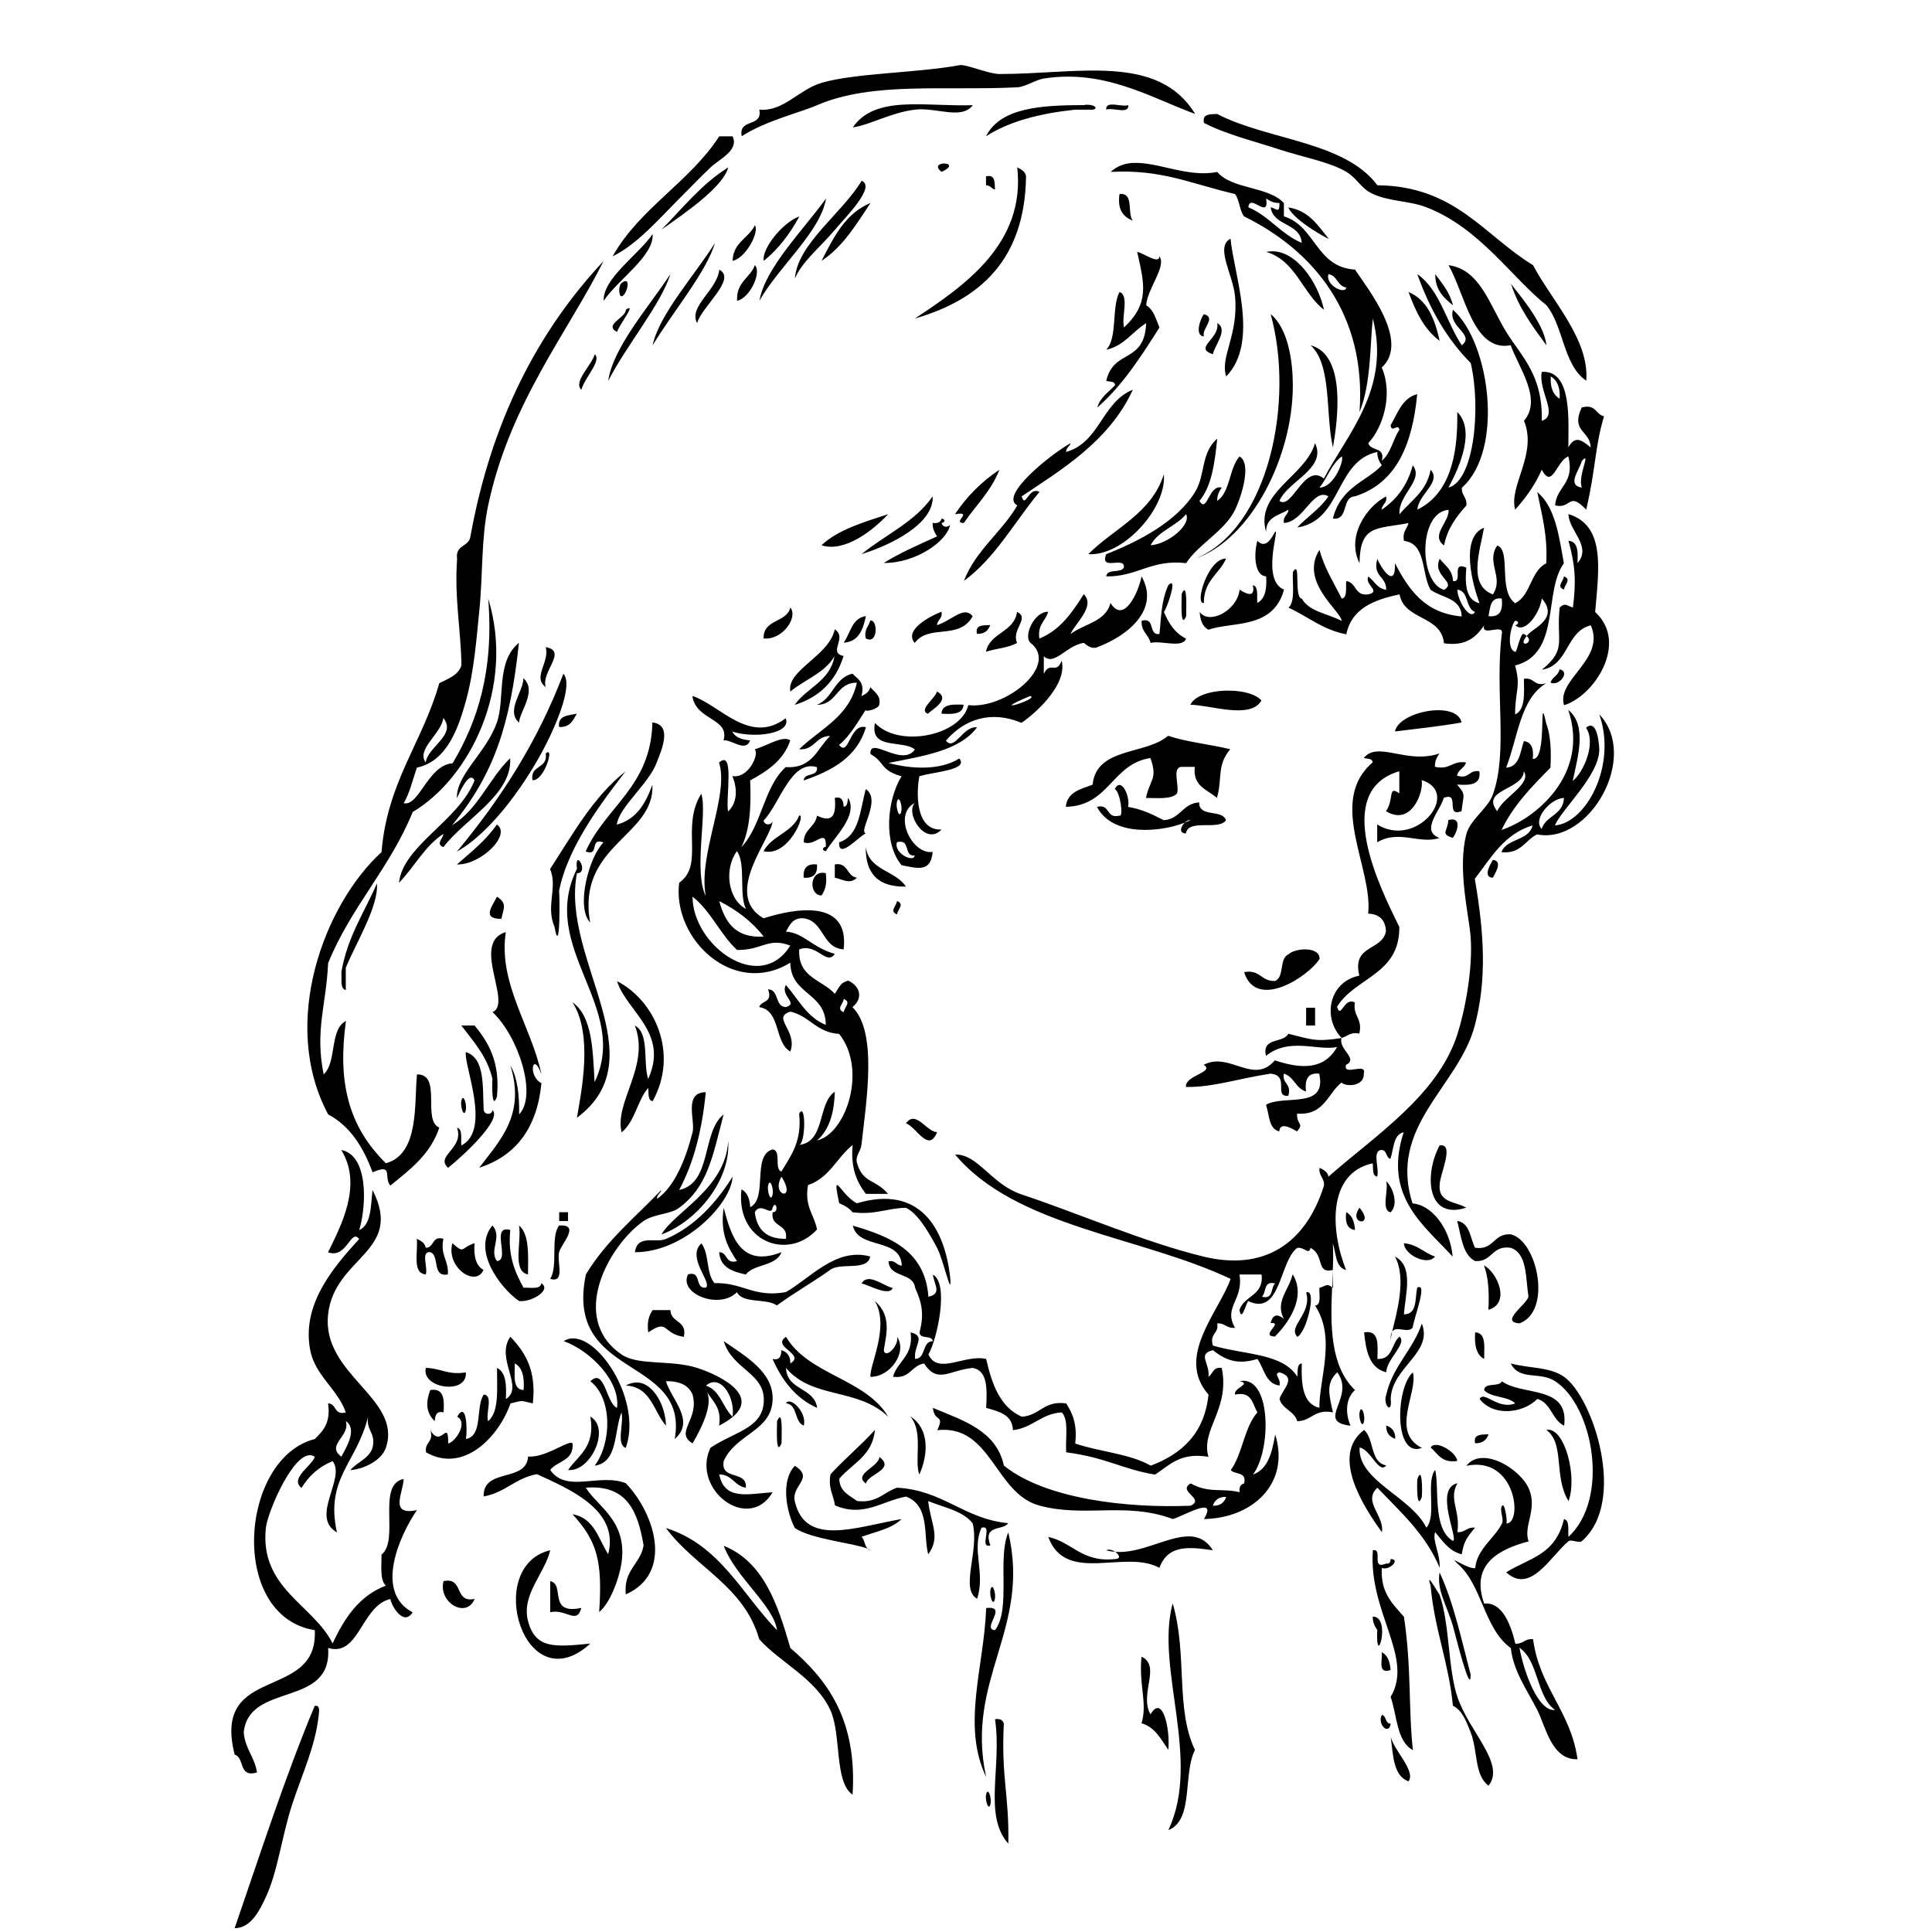 <?xml version="1.0" encoding="UTF-8" standalone="no"?>
<!-- Created with Inkscape (http://www.inkscape.org/) -->
<svg xmlns:dc="http://purl.org/dc/elements/1.1/" xmlns:cc="http://creativecommons.org/ns#" xmlns:rdf="http://www.w3.org/1999/02/22-rdf-syntax-ns#" xmlns:svg="http://www.w3.org/2000/svg" xmlns="http://www.w3.org/2000/svg" version="1.1" width="100%" height="100%" viewBox="0 0 48 48" id="little_girl_xA0_Image_1_" xml:space="preserve">
<defs id="defs359" />
<path d="m 23.871,1.617 c -0.012,-2.446e-4 -0.026,0.001 -0.035,0.003 -1.061,0.194 -2.601,0.195 -3.424,0.438 -0.568,0.167 -0.955,0.726 -1.546,0.665 0.087,0.455 -0.525,0.206 -0.438,0.661 0.616,-0.393 1.409,-0.572 1.877,-0.773 1.371,-0.588 3.152,-0.352 4.968,-0.442 0.204,-0.010 0.457,-0.187 0.665,-0.219 1.509,-0.234 2.656,0.478 3.755,0.881 -0.923,-1.515 -2.934,-0.989 -4.860,-0.992 -0.254,-4.318e-4 -0.767,-0.219 -0.960,-0.223 z m -1.208,0.974 c -0.620,0.009 -1.164,0.113 -1.475,0.575 0.460,-0.073 0.945,-0.369 1.543,-0.442 0.531,-0.064 1.156,0.262 1.439,-0.111 -0.494,0.018 -1.024,-0.029 -1.507,-0.021 z m 4.943,0.007 c -0.077,0.004 -0.129,0.036 -0.122,0.125 0.161,-0.060 0.568,0.128 0.550,-0.111 -0.100,0.037 -0.298,-0.022 -0.428,-0.014 z m -0.597,0.003 c -0.025,0.001 -0.052,0.004 -0.079,0.010 -1.065,0.002 -2.074,0.063 -2.432,0.773 l 0.003,0 C 25.081,3.010 25.844,2.817 26.71,2.725 l 0.438,0 c 0.155,-0.030 0.035,-0.129 -0.140,-0.122 z m 3.234,0.230 c -0.173,0.010 -0.382,-0.012 -0.330,0.223 0.539,0.280 1.215,0.444 1.877,0.661 0.554,0.182 1.251,0.309 1.658,0.554 0.283,0.170 0.358,0.412 0.661,0.550 0.427,0.193 0.901,0.166 1.327,0.330 1.329,0.513 2.111,1.738 2.982,2.432 0.432,0.524 0.419,1.494 0.992,1.877 C 39.491,8.427 38.545,7.460 38.089,6.589 36.875,5.851 36.156,4.621 34.221,4.603 33.403,3.507 31.504,3.487 30.242,2.833 z M 17.870,3.387 C 17.131,4.526 15.896,5.169 15.219,6.370 15.828,6.072 16.365,5.447 16.877,4.934 17.137,4.674 17.385,4.417 17.651,4.161 17.857,3.962 18.369,3.738 18.201,3.387 l -0.330,0 z m 10.274,0.661 c -0.202,0.012 -0.386,0.074 -0.550,0.223 1.261,-0.067 1.954,0.282 3.090,0.550 0.112,0.145 0.110,0.408 0.223,0.554 1.733,0.854 3.046,2.430 2.870,4.860 0.289,-0.693 0.260,-1.691 0.330,-2.320 0.451,1.747 -0.646,2.882 -1.216,3.975 -0.485,-0.399 -0.792,0.792 -1.104,0.554 0.208,-0.493 1.185,-0.801 0.885,-1.435 -0.238,0.830 -1.499,1.224 -1.216,2.208 -0.008,-0.376 0.326,-0.413 0.554,-0.554 -0.006,0.141 -0.142,0.152 -0.111,0.330 0.492,-0.026 0.726,-0.888 1.104,-0.661 -0.204,0.310 -0.525,0.505 -0.773,0.773 1.118,-0.169 0.931,-1.646 1.989,-1.877 -0.004,0.152 0.053,0.242 0.111,0.330 -0.355,0.397 -1.017,0.528 -1.216,1.327 0.410,0.042 0.202,-0.533 0.550,-0.554 1.034,-0.328 1.428,-1.295 1.546,-2.539 -0.377,0.101 -0.483,0.473 -0.661,0.773 0.026,0.207 0.180,-0.061 0.219,0.111 -0.163,0.241 -0.212,0.591 -0.438,0.769 0.096,-0.354 -0.289,-0.226 -0.334,-0.438 l 0.003,-0.003 c 0.353,-0.374 0.622,-1.199 0.330,-1.874 0.704,-0.642 -0.342,-1.948 -0.665,-2.432 -0.972,-0.058 -0.977,-1.081 -1.766,-1.323 l 0,-0.330 C 31.511,4.625 30.615,4.710 30.242,4.272 29.510,4.420 28.754,4.012 28.145,4.049 z m -4.680,0.014 c -0.118,-0.002 -0.258,0.065 -0.068,0.208 0.283,-0.133 0.186,-0.206 0.068,-0.208 z m -5.371,0.097 c -0.658,0.409 -1.129,1.007 -1.658,1.546 0.582,-0.412 1.526,-1.051 1.658,-1.546 z m 7.180,0 c 0.210,1.895 -1.311,2.941 -2.543,3.755 1.627,-0.471 2.732,-1.468 2.762,-3.536 -0.023,-0.123 -0.121,-0.170 -0.219,-0.219 z M 24.576,4.373 c -0.021,-0.001 -0.049,7.483e-4 -0.079,0.007 l 0,0.223 c 0.110,-3.454e-4 0.133,0.086 0.223,0.107 -0.009,-0.151 0.009,-0.330 -0.143,-0.338 z m -3.169,0.118 c -0.482,0.808 -1.599,1.568 -1.658,2.432 0.170,-0.421 0.637,-0.786 0.996,-1.216 0.259,-0.310 1.028,-1.070 0.661,-1.216 z m 6.407,0.330 c -0.058,0.390 0.093,0.568 0.330,0.661 -0.147,-0.184 0.040,-0.702 -0.330,-0.661 z m -7.292,0.111 c -0.554,0.771 -1.513,1.723 -1.654,2.539 0.478,-0.847 1.521,-1.715 1.654,-2.539 z m 10.936,0 c 0.088,0.058 0.177,0.116 0.330,0.111 0.004,0.282 -0.080,0.132 -0.219,0.107 0.070,0.482 0.731,0.374 0.773,0.885 -0.517,-0.218 -0.809,-0.666 -1.327,-0.885 0.034,-0.367 0.524,0.334 0.442,-0.219 z m -9.832,0.111 C 20.999,5.302 20.712,5.898 20.410,6.481 20.944,6.131 21.273,5.576 21.626,5.046 z m 10.382,0.107 c 0.130,0.345 1.143,0.875 0.996,0.773 C 32.742,5.602 32.519,5.232 32.009,5.154 z M 19.860,5.377 C 19.426,5.535 18.918,6.199 18.975,6.481 19.342,6.186 19.627,5.807 19.860,5.377 z M 18.755,5.596 C 18.601,5.921 18.214,6.016 18.201,6.481 18.537,6.408 18.872,5.756 18.755,5.596 z M 16.215,5.816 C 15.852,6.337 14.970,6.927 14.999,7.474 15.352,6.942 16.249,6.367 16.215,5.816 z m 14.358,0.111 c -0.391,0.213 0.058,0.877 0.111,1.435 0.091,0.964 -0.382,1.515 -0.219,1.989 0.835,-0.851 0.185,-2.547 0.107,-3.424 z M 17.762,6.039 C 17.265,6.831 16.373,7.815 16.215,8.579 16.699,7.773 17.555,6.753 17.762,6.039 z m 13.822,0.205 c -0.041,0.001 -0.084,0.005 -0.125,0.014 0.737,0.219 0.897,1.019 1.435,1.439 -0.146,-0.683 -0.693,-1.478 -1.309,-1.453 z m -3.331,0.014 C 28.424,7.038 28.576,7.523 27.926,8.136 27.858,7.872 28.063,7.337 27.814,7.255 c -0.203,0.385 -0.043,1.133 -0.330,1.435 0.451,-0.100 0.649,-0.452 0.992,-0.661 -0.040,1.015 -0.809,0.632 -0.992,1.435 0.085,0.024 0.216,5.181e-4 0.219,0.107 -0.159,0.171 -0.367,0.297 -0.442,0.554 0.630,-0.547 1.088,-1.269 1.546,-1.989 -0.089,-0.205 -0.142,-0.444 -0.330,-0.550 0.027,-0.418 0.507,-0.959 0.330,-1.216 -0.011,0.210 -0.409,-0.089 -0.550,-0.111 l -0.003,0 z m -13.253,0.223 c -1.639,1.748 -2.794,3.981 -3.313,6.849 -0.034,0.260 -0.383,0.203 -0.330,0.550 -0.071,0.992 0.094,1.744 0.107,2.651 -0.080,0.250 -0.330,0.331 -0.550,0.442 -0.413,1.464 -1.296,2.458 -1.435,4.198 -1.412,1.285 -2.543,4.234 -1.327,6.515 0.551,0.295 0.876,0.820 1.104,1.439 0.536,-0.229 0.264,0.122 0.442,0.330 0.487,-0.396 0.996,-0.774 1.216,-1.439 -0.436,-0.189 0.079,-1.331 -0.554,-1.323 -0.072,0.696 0.068,1.982 -0.773,2.208 -0.942,-0.931 -1.201,-2.027 -0.992,-3.536 -0.413,0.212 -0.223,1.032 -0.554,1.327 -0.220,-1.098 0.061,-1.697 0.111,-2.762 0.561,-1.390 1.539,-2.366 2.101,-3.755 1.418,-0.843 2.551,-3.099 1.877,-5.302 0.143,1.800 -0.266,3.051 -0.885,4.090 -0.617,0.047 -0.829,1.081 -1.216,0.992 0.152,-0.252 0.224,-0.586 0.330,-0.885 0.755,-0.152 1.038,-1.014 1.216,-1.654 0.209,-0.755 0.265,-1.584 0.330,-2.208 0.095,-0.910 0.046,-1.815 0.223,-2.651 0.534,-2.530 1.975,-4.289 2.870,-6.076 z m 3.755,0.107 c -0.119,0.322 -0.468,0.416 -0.442,0.885 0.311,-0.062 0.618,-0.701 0.442,-0.885 z m 17.232,0 c 0.410,0.705 0.614,2.170 1.546,1.989 0.194,0.549 0.794,1.343 0.330,1.877 0.341,0.825 -0.385,1.617 -0.219,2.208 0.260,-0.291 0.493,-0.609 0.661,-0.992 0.266,0.504 0.365,-0.226 0.661,-0.330 0.164,0.679 -0.293,0.737 -0.330,1.216 0.407,0.102 0.327,-0.365 0.773,0.107 0.247,-1.063 0.208,-1.528 0.442,-2.320 -0.210,-0.047 -0.201,-0.314 -0.554,-0.219 -0.281,0.609 0.213,0.569 0.223,0.992 -0.220,-0.181 -0.388,-0.309 -0.554,0 -0.006,-0.621 0.110,-1.932 -0.661,-1.877 -0.094,0.478 0.434,1.077 0,1.216 C 38.333,9.318 37.805,8.864 37.423,8.248 37.016,7.590 36.768,6.686 35.988,6.589 z M 17.870,6.701 c -0.050,0.505 -0.775,0.914 -0.550,1.327 0.105,-0.403 0.996,-1.097 0.550,-1.327 z m -1.216,0.111 c -0.523,0.802 -1.424,1.812 -1.543,2.651 0.448,-0.878 1.321,-1.915 1.543,-2.651 z m 16.351,0 c 0.225,0.032 0.217,0.298 0.442,0.330 -0.019,0.186 -0.525,-0.051 -0.442,-0.330 z m 2.208,0 c 0.308,0.870 0.739,1.618 1.327,2.208 0.259,1.105 0.086,2.932 -0.554,3.093 0.305,-0.557 0.662,-1.438 0.219,-1.877 0.023,1.162 -0.225,2.049 -0.989,2.424 -1.75e-4,0.004 -1.4e-5,0.009 0,0.014 l -0.003,-0.010 c 0.001,-7.31e-4 0.002,-0.002 0.003,-0.003 0.013,-0.368 0.611,-0.691 0.327,-0.989 -0.094,0.531 -0.487,0.764 -0.773,1.104 -0.039,-0.485 0.619,-0.847 0.330,-1.216 -0.131,0.494 -0.399,0.852 -0.773,1.104 0.006,-0.141 0.142,-0.152 0.111,-0.330 -0.466,0.234 -1.002,0.983 -0.661,1.658 0.013,-0.960 0.418,-0.845 1.216,-0.996 -0.034,0.149 -0.158,0.211 -0.111,0.442 0.560,0.065 0.429,0.822 0.661,1.216 0.277,0.200 0.757,0.199 0.773,0.661 -0.915,-0.078 -1.320,-0.667 -1.658,-1.323 0.022,0.696 -0.375,0.074 -0.438,-0.111 -0.126,0.457 0.230,0.430 0.219,0.773 -0.224,-0.032 -0.294,-0.220 -0.442,-0.330 -0.105,0.205 0.330,0.369 0,0.442 -0.346,0.052 -0.289,-0.296 -0.550,-0.330 -0.018,0.165 0.038,0.404 -0.111,0.438 -0.195,-0.394 -0.428,-0.749 -0.554,-1.212 -0.504,0.791 0.528,1.511 0.554,1.766 -0.334,-0.180 -0.805,-0.226 -0.992,-0.554 -0.207,-0.023 -0.015,-1.002 -0.223,-0.661 -0.013,0.318 0.062,0.724 -0.107,0.885 0.480,0.218 0.847,0.550 1.435,0.661 0.131,-0.641 0.684,-0.858 1.323,-0.992 0.119,0.653 1.034,0.512 1.104,1.216 0.558,0.079 0.797,-0.162 0.996,-0.442 -0.078,0.300 0.518,-0.080 0.438,0.219 -0.173,1.440 0.161,2.912 -0.219,3.978 -0.125,0.351 -0.565,0.620 -0.661,0.992 -0.224,0.869 0.066,2.003 0.107,2.539 0.061,0.798 -0.140,1.841 -0.330,2.432 -0.489,1.516 -2.040,2.509 -3.201,3.532 -0.023,-0.123 -0.124,-0.170 -0.223,-0.219 -0.024,0.208 0.125,0.244 0.111,0.442 -0.458,1.460 -1.502,2.122 -2.982,1.766 -1.460,-0.351 -3.176,-1.098 -4.529,-1.546 -0.757,-0.251 -1.081,-1.006 -1.654,-0.992 1.510,1.803 4.596,2.025 6.846,3.090 -0.297,0.828 -1.376,1.939 -0.550,2.874 -0.101,0.966 -0.660,1.473 -1.435,1.766 -0.513,-0.296 -1.273,-0.344 -1.877,-0.550 0.056,-0.461 -0.063,-0.750 -0.223,-0.996 -0.559,-0.080 -0.653,0.302 -1.104,0.330 -0.536,-0.236 -0.742,-0.805 -0.885,-1.435 -0.533,-0.124 -1.194,0.407 -1.435,-0.111 0.219,-0.380 0.520,-1.766 0.111,-1.985 0.033,0.257 0.234,0.473 -0.111,0.550 -0.081,-1.133 -0.936,-1.493 -1.877,-1.766 0.134,0.602 1.189,0.283 1.216,0.992 -0.141,-0.006 -0.152,-0.139 -0.330,-0.107 0.020,0.421 0.615,0.266 0.661,0.661 0.178,0.387 0.222,0.664 0.111,1.104 0.001,0.182 0.305,0.060 0.330,0.219 -0.284,0.010 -0.158,0.431 -0.442,0.442 -0.043,-0.336 0.289,-0.561 -0.111,-0.661 0.077,0.592 -0.323,0.704 -0.438,1.104 0.427,0.059 0.455,-0.281 0.773,-0.330 0.336,0.522 0.634,0.159 1.212,0.111 0.371,0.070 0.353,0.528 0.330,0.992 0.313,0.091 0.651,0.163 0.665,0.554 0.494,-0.058 0.694,-0.407 1.212,-0.442 0.184,0.183 0.088,0.647 0.111,0.992 0.992,0.128 1.411,0.426 2.208,0.554 0.358,-0.230 0.620,-0.560 1.327,-0.442 -0.200,-0.678 0.540,-1.174 0.330,-2.208 -0.217,-0.033 -0.218,0.147 -0.330,0.219 0.043,-0.336 -0.289,-0.561 0.111,-0.661 0.323,0.260 0.628,0.366 1.104,0.219 0.172,0.233 0.195,0.611 0.550,0.661 0.043,-0.190 -0.164,-0.282 0,-0.330 0.453,0.134 0.063,0.429 0,0.665 0.074,0.256 0.367,0.293 0.442,0.550 0.362,-0.006 0.423,-0.312 0.885,-0.219 -0.102,-0.467 -0.174,-0.724 0.107,-0.996 0.467,0.629 -0.561,1.227 0.330,1.327 -0.131,-0.307 -0.125,-0.673 0.111,-0.885 -0.626,-0.603 -0.609,-1.639 -0.568,-2.554 -0.129,-0.108 -0.166,-0.026 -0.316,0.014 -0.009,0.174 0.055,0.421 -0.107,0.442 0.530,0.804 0.097,1.826 0.107,2.539 -0.415,-0.099 -0.453,-0.574 -0.438,-1.104 -0.129,0.017 -0.094,0.201 -0.111,0.330 -0.366,-0.589 -1.319,-0.540 -2.097,-0.773 -0.091,-0.312 0.153,-0.284 0.107,-0.550 0.198,-0.014 0.233,0.132 0.442,0.107 -0.299,-0.511 0.218,-0.690 0.111,-1.323 l 0.550,0 c 0.059,0.537 -0.438,0.518 -0.550,0.885 0.057,0.315 0.162,-0.180 0.219,-0.223 0.814,0.381 0.765,-0.981 1.216,-1.323 0.189,-0.023 0.285,0.188 0.330,0 0.362,0.187 0.124,0.647 0.554,0.550 0.009,-0.239 0.015,-0.467 0,-0.661 0.085,0.245 0.063,0.598 0.330,0.661 -0.394,-0.989 -0.461,-2.409 0.661,-2.651 0.017,0.129 -0.017,0.313 0.111,0.330 0.063,-0.194 -0.136,-0.648 0.107,-0.661 0.146,0.001 0.102,0.192 0.223,0.219 0.085,-0.245 0.063,-0.598 0.330,-0.661 -0.531,1.611 0.544,2.342 1.216,3.093 -0.066,-0.738 -0.544,-1.293 -0.996,-1.323 -0.621,-1.924 1.144,-2.898 1.546,-4.421 0.292,-1.108 0.245,-2.231 0,-3.644 0.402,-0.518 0.726,-1.115 1.435,-1.327 -0.088,0.390 -0.645,0.315 -0.773,0.665 0.491,0.049 0.585,-0.299 0.885,-0.442 1.300,0.260 2.548,-1.928 1.546,-2.982 0.449,1.283 -0.340,2.706 -1.104,2.759 0.179,-0.416 1.097,-1.235 1.104,-1.877 4.59e-4,-0.041 -0.030,-0.803 -0.330,-0.550 0.260,0.375 -0.061,1.110 -0.330,1.323 0.123,-0.597 0.366,-1.378 -0.111,-1.766 0.546,1.622 -0.853,2.723 -1.658,2.982 0.300,-0.619 0.758,-1.083 1.216,-1.546 0.021,-0.426 0.006,-0.813 -0.107,-1.104 -0.196,-0.913 0.045,0.936 -0.334,0.885 0.030,-0.251 -0.025,-0.415 -0.219,-0.442 -0.097,0.271 -0.100,0.636 -0.442,0.661 0.292,-0.738 0.347,-1.715 0.996,-2.097 -0.312,0.091 -0.287,-0.156 -0.554,-0.111 0.007,0.375 0.036,0.772 -0.219,0.885 0.004,-0.621 0.148,-0.682 0,-1.216 1.143,-0.289 0.698,-1.837 1.212,-2.539 -0.121,-0.688 -0.218,-1.403 -0.661,-1.770 0.110,0.552 0.262,1.068 0.223,1.770 -0.394,0.194 -0.379,0.797 -0.773,0.992 -0.434,-0.318 -0.09,-1.298 -0.442,-1.435 -0.294,0.420 0.173,0.786 -0.111,1.216 -0.614,-0.234 -0.335,-1.032 -0.219,-1.658 -0.606,0.237 -0.281,1.436 -0.111,1.877 -0.329,-0.075 -0.369,-0.441 -0.330,-0.885 -0.392,-0.171 -0.066,0.378 -0.330,0.334 -0.012,-0.282 -0.202,-0.388 -0.330,-0.554 -0.203,0.434 0.440,0.573 0.107,0.773 -0.632,-0.186 -0.642,-1.927 0.111,-1.989 0.032,0.298 -0.462,0.632 -0.111,0.885 0.086,-0.429 0.311,-0.720 0.554,-0.992 0.024,-0.208 -0.125,-0.244 -0.111,-0.442 C 37.373,11.187 37.022,8.519 36.099,7.697 35.967,8.131 36.657,8.305 36.319,8.579 35.933,8.007 35.778,7.207 35.214,6.812 z M 33.117,31.557 c -0.005,0.138 -0.011,0.280 -0.017,0.428 0.006,0.005 0.011,0.008 0.017,0.014 l 0,-0.442 z M 35.657,6.812 c 0.001,0.403 0.219,0.592 0.442,0.773 -0.081,-0.323 -0.267,-0.543 -0.442,-0.773 z M 15.550,6.985 c -0.024,-0.004 -0.058,0.008 -0.107,0.046 -0.087,0.068 -0.069,0.341 0,0.330 0.108,-0.016 0.213,-0.359 0.107,-0.377 z m 21.985,0.046 c -0.004,4.125e-4 -4.7e-4,0.009 0.007,0.021 -0.002,-0.007 -0.004,-0.014 -0.007,-0.021 z m 0.007,0.021 c 0.192,0.608 0.539,1.062 0.877,1.525 -0.050,-0.575 -0.793,-1.389 -0.877,-1.525 z M 34.995,7.255 C 35.171,7.742 35.385,8.188 35.768,8.467 35.647,7.925 35.461,7.452 34.995,7.255 z M 15.625,7.654 c -0.014,0.002 -0.039,0.014 -0.075,0.039 0.005,0.202 -0.564,0.375 -0.219,0.554 0.037,-0.143 0.398,-0.613 0.295,-0.593 z m 14.286,0.151 c -0.063,0.067 -0.257,0.525 0,0.554 -0.065,-0.196 0.323,-0.460 0,-0.554 z m 1.658,0 C 32.167,9.949 31.533,13.139 29.692,13.882 31.093,13.390 32.122,11.338 32.120,9.572 32.120,9.002 32.012,8.168 31.570,7.805 z M 30.242,8.028 C 30.313,8.423 29.639,8.635 30.134,8.802 30.164,8.600 30.530,8.182 30.242,8.028 z m 2.320,0.550 c 0.535,0.496 0.362,1.699 0.554,2.539 0.115,-0.647 0.344,-2.295 -0.554,-2.539 z M 14.776,8.802 c -0.070,0.267 -0.547,0.692 -0.330,0.881 0.060,-0.276 0.515,-0.725 0.330,-0.881 z m 23.751,0.550 c 0.163,0.093 0.239,0.279 0.223,0.554 C 38.587,9.812 38.512,9.627 38.528,9.352 z M 28.145,9.683 c -0.765,0.302 -0.823,1.314 -1.658,1.546 -4.6e-4,-0.110 0.090,-0.130 0.111,-0.219 -0.537,0.306 -1.775,1.315 -1.323,1.546 -0.392,0.675 -1.030,1.107 -1.327,1.877 0.784,-0.577 1.259,-1.468 1.877,-2.212 -0.276,-0.145 -0.346,0.437 -0.442,0.111 0.940,-0.633 2.177,-1.361 2.762,-2.651 z m 2.097,1.216 c -0.411,0.349 -0.291,0.904 -0.550,1.323 -0.450,0.731 -1.375,1.218 -2.208,1.546 -0.176,0.434 0.474,0.038 0.438,0.330 -0.067,0.153 -0.422,0.018 -0.438,0.223 0.782,0.009 1.113,-0.430 1.985,-0.330 0.309,-0.477 0.965,-0.802 1.216,-1.327 0.174,-0.364 0.412,-1.158 0.111,-1.323 -0.261,0.290 -0.226,0.879 -0.554,1.104 -0.004,-0.152 0.051,-0.241 0.111,-0.330 -0.323,-0.091 -0.360,0.658 -0.554,0.330 0.303,-0.359 0.383,-0.943 0.442,-1.546 z m 3.093,0.442 c 0.068,0.075 -0.181,0.768 -0.550,0.773 l -0.003,0 c 0.199,-0.243 0.297,-0.587 0.554,-0.773 z m 6.033,0.050 c 0.097,-0.049 -0.164,0.464 -0.068,0.723 -0.381,-0.061 -0.064,-0.426 0,-0.661 0.030,-0.032 0.054,-0.054 0.068,-0.061 z m -14.538,0.280 c -0.442,0.294 -0.810,0.662 -1.104,1.104 0.483,-0.080 -0.091,0.217 0.219,0.219 0.299,-0.437 0.679,-0.793 0.885,-1.323 z m 4.086,0.111 c -0.308,0.980 -1.234,1.340 -1.877,1.985 0.851,0.066 1.950,-1.130 1.877,-1.985 z m -5.745,0.550 c -0.434,0.633 -1.178,0.956 -1.766,1.435 0.761,-0.234 1.805,-0.769 1.766,-1.435 z m -1.104,0.442 c -0.609,0.200 -1.240,0.382 -1.658,0.773 0.585,0.187 1.292,-0.381 1.658,-0.773 z m 7.400,0 c 0.137,0.252 -0.430,0.741 -0.881,0.773 0.189,-0.361 0.633,-0.467 0.881,-0.773 z m 9.501,0 c 0.004,0.405 0.593,0.801 0.223,1.216 0.016,-0.273 0.018,-0.537 -0.223,-0.554 0.170,0.612 0.193,0.998 0.111,1.658 -0.157,-0.043 -0.185,-0.132 -0.330,0 -0.089,0.854 0.189,1.031 -0.442,1.546 0.668,-0.104 0.593,-0.953 1.216,-1.104 0.373,0.850 -0.860,1.343 -0.665,1.985 0.743,-0.223 1.617,-1.542 0.773,-2.316 0.093,-1.073 0.259,-2.148 -0.661,-2.432 z m -15.574,0.111 c -0.024,0.086 -0.094,0.126 -0.223,0.107 -0.004,0.151 0.053,0.245 0.111,0.334 -0.456,0.206 -0.918,0.408 -1.327,0.661 0.795,0.008 1.583,-0.540 1.651,-0.956 -0.038,0.078 -0.188,0.082 -0.212,-0.039 0.061,3.45e-4 0.125,-0.086 0,-0.107 z m 8.292,0.323 c -0.002,8.05e-4 -0.003,0.003 -0.007,0.007 l -0.003,0 c -0.100,0.192 -0.245,0.423 -0.438,0.219 -0.107,0.425 -0.040,0.880 0.219,0.885 0.022,0.317 -0.026,0.560 -0.219,0.661 -0.018,-0.165 0.038,-0.408 -0.111,-0.442 0.076,0.367 -0.227,0.178 -0.330,0.111 -0.049,0.508 -0.748,0.890 -0.992,0.554 0.015,0.205 0.071,0.369 0.219,0.442 0.582,-0.207 1.608,-0.002 1.877,-0.996 -0.558,-0.226 -0.130,-1.467 -0.212,-1.442 z m -1.223,0.669 c -0.450,-0.008 -0.793,1.144 -0.554,1.104 -0.004,-0.556 0.384,-0.721 0.554,-1.104 z m -2.101,0.442 c -0.075,0.396 -0.442,1.199 -0.773,0.661 -0.117,0.471 -0.659,0.517 -0.992,0.773 0.108,-0.264 0.629,-0.686 0.330,-0.992 -0.286,0.449 -0.580,0.891 -1.104,1.104 -0.052,-0.347 0.155,-0.434 0.219,-0.665 -0.349,-0.011 -0.626,0.613 -0.438,0.773 0.715,0.551 -0.606,1.653 -1.546,1.546 -0.186,0.761 -1.731,1.074 -2.320,0.442 -0.136,0.688 0.693,0.409 0.992,0.661 -0.322,0.452 -1.135,-0.354 -1.104,0.111 0.362,0.204 0.238,0.405 0.773,0.554 -0.362,0.583 -0.460,1.657 0,2.208 0.421,0.088 0.727,0.172 0.773,-0.330 -0.520,0.078 -1.001,-0.937 -0.442,-1.216 -0.251,0.245 0.255,1.090 0.661,0.661 -0.664,0.029 -0.623,-0.949 -0.550,-1.323 0.303,-0.106 1.243,-0.148 0.992,-0.442 -0.477,0.300 -1.191,0.264 -1.759,0.111 -0.002,4.68e-4 -0.004,-4.7e-4 -0.007,0 l 0,-0.003 c 0.002,6.7e-4 0.004,0.002 0.007,0.003 0.854,-0.174 1.759,-0.297 2.201,-0.885 -0.349,-0.047 -0.561,0.606 -0.773,0.330 0.451,-0.528 1.116,-0.762 1.877,-0.442 0.456,-0.318 1.139,-0.996 0.996,-1.546 -0.128,0.359 -0.289,-0.003 -0.442,0.330 l 0,-0.438 c 0.261,0.250 0.557,-0.265 0.992,-0.334 0.015,-0.002 0.159,0.175 0.330,0.111 0.777,-0.289 1.570,-0.949 1.104,-1.766 z m 10.494,0 c -0.016,0.130 -0.196,0.250 0,0.330 0.016,-0.130 0.196,-0.250 0,-0.330 z m -9.760,0.172 c -0.015,0.001 -0.037,0.015 -0.068,0.046 -0.193,0.408 -0.183,0.920 -0.223,1.216 -0.290,0.032 -0.087,-0.428 -0.442,-0.330 -0.017,0.274 0.175,0.340 0.223,0.550 0.264,-0.067 0.799,0.141 0.881,-0.107 -0.273,-0.131 -0.430,-0.377 -0.550,-0.661 0.077,-0.103 0.290,-0.724 0.179,-0.712 z m 7.112,0.158 c 0.293,0.036 0.195,0.466 0.438,0.554 -0.127,0.226 -0.437,-0.289 -0.438,-0.554 z m -6.785,0.017 c -0.016,6.3e-5 -0.036,0.027 -0.064,0.093 0,0.162 -0.041,0.901 0.111,0.550 -9.05e-4,-0.131 0.024,-0.644 -0.046,-0.643 z m 7.835,0.201 c 0.016,-1.48e-4 0.035,0.001 0.053,0.003 0.031,0.288 -0.039,0.472 -0.330,0.438 0.043,-0.198 0.036,-0.440 0.277,-0.442 z m 1.046,0 c 0.424,0.485 -0.172,0.719 -0.330,0.885 -0.017,0.018 -0.029,0.034 -0.043,0.050 0.213,0.190 -0.259,0.309 0,0 -0.017,-0.016 -0.039,-0.033 -0.068,-0.050 -0.092,-0.054 -0.180,0.486 -0.219,0.442 -0.236,-0.069 -0.103,-0.679 0,-0.773 0.125,0.020 0.061,0.111 0,0.111 0.247,0.239 0.626,-0.327 0.661,-0.665 z m -18.668,0.226 c -0.091,0.385 -0.675,0.280 -0.665,0.769 0.459,0.051 0.865,-0.516 0.665,-0.769 z m 3.755,0.104 c -0.293,0.116 -0.941,0.457 -0.665,0.777 0.355,-0.483 1.105,-0.055 1.439,-0.665 -0.217,-0.267 -0.503,0.098 -0.885,0.223 0.006,-0.141 0.142,-0.152 0.111,-0.330 l 0,-0.003 z m 1.877,0.003 c -0.071,0.516 -0.670,0.507 -0.773,0.992 0.251,-0.080 0.564,-0.097 0.773,-0.219 -0.145,-0.342 0.327,-0.613 0,-0.773 z m -3.755,0.107 c -0.354,0.050 -0.381,0.429 -0.554,0.661 0.379,-0.025 0.482,-0.326 0.554,-0.661 z m 0.107,0.111 c -0.034,0.148 -0.157,0.211 -0.111,0.442 0.307,0.176 0.306,-0.477 0.111,-0.442 z m 2.982,0.111 c -0.173,0.010 -0.381,-0.016 -0.330,0.219 0.189,0.006 0.282,-0.083 0.330,-0.219 z m -3.863,0.107 c -0.142,0.669 -1.199,1.008 -1.104,1.546 0.358,-0.299 0.856,-0.460 1.097,-0.877 -0.109,0.624 -0.688,0.776 -0.989,1.208 0.618,-0.191 1.024,-0.597 1.216,-1.216 -0.405,-0.081 0.106,-0.446 -0.219,-0.661 z m -7.846,0.334 c -0.582,0.476 -0.338,1.396 -0.550,1.985 -0.273,0.761 -1.009,1.286 -0.992,1.877 0.072,-0.158 0.313,-0.701 0.438,-0.442 -0.393,1.006 -1.775,1.613 -1.877,2.543 0.381,-0.391 0.636,-0.910 1.104,-1.216 -0.016,0.130 -0.196,0.249 0,0.330 0.521,-0.694 1.716,-1.302 1.658,-2.208 -0.526,0.504 -0.793,1.269 -1.435,1.658 l 0,-0.003 c 1.032,-1.260 1.434,-2.465 1.654,-4.525 z m 0.665,0.107 c 0.105,0.373 -0.338,0.753 0,0.992 -0.122,-0.379 0.553,-0.891 0,-0.992 z m 25.187,0.554 c -0.026,0.157 -0.183,0.185 -0.223,0.330 0.227,0.096 0.498,-0.286 0.223,-0.330 z m -24.748,0.107 c -0.647,1.708 -1.577,3.135 -2.647,4.421 0.903,-0.508 1.768,-1.786 2.208,-2.651 0.284,-0.557 0.683,-1.509 0.438,-1.770 z m 7.184,0 c -0.452,0.099 -0.487,0.618 -0.885,0.773 0.511,-0.003 0.474,-0.553 0.992,-0.550 -0.183,0.847 -0.912,1.146 -1.435,1.654 0.396,0.027 0.404,-0.331 0.773,-0.330 -0.323,0.302 -0.434,0.817 -1.104,0.773 -0.545,0.485 -0.598,1.464 -1.104,1.989 0.210,-0.415 0.248,-1.003 0.219,-1.658 0.429,-0.233 0.829,-0.497 0.996,-0.992 -0.175,-0.142 -0.592,0.142 -0.885,0.219 0.128,0.099 -0.145,0.736 -0.554,0.665 0.131,0.307 0.128,0.669 -0.107,0.881 -0.060,-0.348 0.169,-1.564 -0.223,-1.216 0.260,0.812 -0.526,2.282 -0.330,3.317 -0.308,-0.630 0.045,-2.071 -0.111,-2.543 -0.518,0.824 0.089,1.763 -0.550,2.212 -0.172,1.400 1.353,2.852 2.762,1.985 0.008,0.802 0.880,0.738 0.881,1.546 -0.473,-0.189 -0.681,-0.641 -0.992,-0.992 -0.143,0.274 0.324,0.456 0,0.550 -0.283,-0.010 -0.158,-0.431 -0.442,-0.442 0.126,0.347 -0.171,0.269 -0.219,0.442 0.541,0.084 0.370,0.881 0.773,1.104 0.187,-0.528 -0.479,-0.836 0,-0.992 0.479,0.110 0.654,0.523 1.212,0.554 0.704,0.882 0.175,2.481 -0.550,2.647 0.298,-0.254 0.428,-0.674 0.442,-1.212 -0.437,0.299 -0.227,1.244 -0.885,1.323 0.166,-0.040 0.166,-1.098 0,-0.773 0.070,0.696 -0.208,1.043 -0.442,1.435 -0.190,-0.067 0.01,-0.522 -0.219,-0.550 -0.519,0.143 -0.112,1.213 -0.554,1.435 -0.015,-0.205 -0.071,-0.369 -0.219,-0.442 -0.150,1.302 1.161,1.784 1.877,0.996 -0.069,-0.372 -0.319,-0.566 -0.223,-1.104 0.526,-0.172 0.719,-0.685 1.108,-0.996 -0.053,0.569 0.104,0.926 0.330,1.216 l 0.550,0 c -0.319,-0.376 -0.626,-0.256 -0.773,-0.773 -0.047,-0.167 0.093,-0.281 0.111,-0.442 0.125,-1.097 0.404,-2.816 -0.223,-3.424 0.256,-0.207 0.216,-0.510 -0.107,-0.661 -0.163,0.060 -0.171,0.067 -0.330,0.330 -0.311,-0.351 -0.924,-0.401 -0.885,-1.104 0.437,-0.171 0.676,0.418 0.885,0.111 -0.569,-0.160 -0.770,-0.523 -1.216,-0.554 0.096,-0.161 0.166,-0.349 0.442,-0.330 0.515,0.073 0.445,0.732 0.992,0.773 0.153,-1.258 -1.197,-1.026 -1.989,-0.773 -1.044,-0.602 0.241,-2.032 0.223,-2.428 -0.001,0.111 -0.195,0.138 -0.223,0 0.402,-0.409 0.683,-1.527 1.327,-1.327 0.033,0.254 -0.318,0.122 -0.330,0.330 0.712,-0.244 1.330,-0.583 1.546,-1.323 -0.408,-0.106 -0.417,0.754 -0.665,0.442 l 0,-0.003 c 0.275,-0.220 0.497,-0.625 0.658,-0.867 -0.007,0.061 0.320,-0.032 0.338,-0.125 0.036,-0.190 -0.035,-0.255 -0.223,-0.442 -0.023,0.123 -0.121,0.174 -0.219,0.223 0.094,-0.352 -0.094,-0.421 -0.219,-0.554 z m -8.177,0.111 c 4.6e-4,0.338 -0.443,0.800 -0.111,1.104 0.032,-0.305 0.453,-0.790 0.111,-1.104 z m 17.552,0.309 c -0.424,-0.007 -0.871,0.109 -0.982,0.352 0.490,0.001 1.494,0.373 1.766,-0.107 -0.138,-0.157 -0.453,-0.239 -0.784,-0.244 z m -7.278,0.021 c -0.031,0.165 -0.477,0.466 -0.223,0.554 0.092,-0.104 0.585,-0.358 0.223,-0.554 z m -6.076,0.111 c 0.080,0.613 0.937,0.549 0.773,1.104 0.193,-0.030 0.550,0.311 0.661,0 -0.205,-0.015 -0.369,-0.071 -0.442,-0.219 0.519,0.174 1.481,0.064 1.327,-0.330 -0.899,0.675 -1.630,-0.330 -2.320,-0.554 z m 8.396,0 c 0.245,0.077 -1.154,0.485 0,0 z m -1.856,0.215 c -0.190,0.003 -0.340,0.045 -0.352,0.226 0.273,0.016 0.534,0.018 0.550,-0.223 -0.068,-0.004 -0.134,-0.004 -0.197,-0.003 z m 12.016,0.140 c -0.460,-0.009 -1.044,0.219 -1.100,0.528 0.556,-0.069 1.122,-0.129 1.654,-0.223 -0.047,-0.211 -0.277,-0.300 -0.554,-0.305 z m -21.427,0.086 c -0.211,0.046 -0.476,0.038 -0.442,0.330 0.276,0.018 0.346,-0.169 0.442,-0.330 z m -3.317,0.107 c 0.340,0.420 -0.386,0.710 -0.438,1.104 -0.243,-0.327 0.388,-0.708 0.438,-1.104 z m 5.194,0.111 c -0.032,1.587 -1.157,2.086 -1.658,3.205 0.357,0.136 0.085,-0.359 0.442,-0.223 -0.359,0.359 -0.692,1.605 -0.330,1.989 -0.345,-1.929 1.612,-2.143 1.546,-3.424 -0.165,0.460 -0.392,0.859 -0.885,0.992 0.066,-0.456 0.795,-1.007 0.992,-1.543 0.093,-0.252 0.423,-0.938 -0.107,-0.996 z m 12.814,0.330 c -0.549,0.481 -1.785,0.277 -1.877,1.216 -0.293,0.111 -0.631,0.179 -0.665,0.550 1.082,-0.022 1.142,-1.066 2.101,-1.212 0.190,0.523 -0.016,0.537 -0.111,0.992 0.293,-9.96e-4 0.631,0.040 0.773,-0.111 0.063,-0.194 -0.132,-0.648 0.111,-0.661 l 0.330,0 c -0.055,0.497 0.322,0.560 0.550,0.773 0.144,-0.512 -0.011,-0.798 0.330,-1.212 -0.501,-0.123 -1.074,-0.176 -1.543,-0.334 z m 5.184,0.392 c -0.129,0.009 -0.238,0.054 -0.323,0.161 0.085,0.024 0.216,0.004 0.219,0.111 -1.132,0.966 0.013,2.622 -0.111,3.755 0.281,0.013 0.429,0.157 0.442,0.438 -0.091,0.497 -0.852,0.324 -0.661,1.104 -0.745,0.145 -0.928,1.035 -0.442,1.546 0.149,-0.034 0.211,-0.154 0.442,-0.107 0.088,-0.383 -0.165,-0.424 -0.111,-0.773 -0.276,-0.145 -0.346,0.434 -0.442,0.107 0.444,-0.733 1.561,-0.793 1.546,-1.985 -0.459,-0.933 -1.695,-3.370 0,-3.867 l 0,0.550 c -0.294,-0.208 -0.119,0.136 -0.330,0.442 0.625,0.388 0.944,-0.476 0.885,-0.773 0.991,0.311 -0.122,1.713 -1.104,1.104 l 0,0.442 c 0.544,-0.321 1.052,0.058 1.546,-0.107 -0.491,-0.179 0.040,-0.701 0.107,-0.996 0.420,-0.162 0.022,0.493 0.442,0.330 0.047,-0.427 0.119,-0.392 -0.111,-0.661 0.316,0.021 0.604,0.014 0.554,-0.330 -0.266,-0.045 -0.241,0.202 -0.554,0.111 0.026,-0.157 0.184,-0.185 0.223,-0.330 -0.348,-0.054 -0.390,0.196 -0.773,0.107 -0.004,-0.152 0.053,-0.242 0.111,-0.330 -0.602,0.207 -1.166,-0.077 -1.554,-0.050 z m -0.877,7.119 c -0.671,0.103 -0.750,0.030 -1.323,-0.107 -0.121,0.246 -0.660,0.075 -0.554,0.550 0.578,-0.467 1.276,-0.122 1.766,-0.219 -0.325,0.575 -0.899,0.544 -1.546,0.330 -0.533,0.625 -1.132,-0.229 -1.766,0.111 0.286,0.188 -0.470,0.256 -0.442,0.550 0.670,0.012 1.295,-0.208 2.101,-0.330 0.494,0.041 0.064,0.585 0.442,0.550 0.091,-0.312 -0.156,-0.284 -0.111,-0.550 0.256,0.074 0.293,0.367 0.550,0.442 -0.031,-0.288 0.039,-0.475 0.330,-0.442 0.200,0.900 -0.884,0.513 -1.323,0.773 0.085,0.245 0.063,0.598 0.330,0.661 0.016,-0.274 0.374,-0.032 0.442,0 0.184,-0.219 -0.010,-0.141 0,-0.442 0.676,0.050 0.757,-0.494 1.104,-0.773 0.104,0.114 0.570,0.102 0.554,-0.219 0.078,-0.300 -0.521,0.080 -0.442,-0.219 0.321,-0.154 -0.196,-0.383 -0.111,-0.665 z m -19.707,-7.101 c -0.014,-0.004 -0.035,0.004 -0.064,0.032 0.059,0.391 -0.390,0.270 -0.330,0.661 0.256,0.032 0.495,-0.666 0.395,-0.694 z m 1.921,0.474 c -0.803,0.632 -1.311,1.558 -1.877,2.428 0.196,0.461 -0.114,0.905 0.111,1.439 0.154,0.837 0.126,-0.965 0.111,-0.885 0.220,-1.147 1.140,-2.309 1.654,-2.982 z m 22.316,0 c 0.204,0.320 -0.525,0.646 -0.661,0.992 -0.430,-0.546 0.645,-0.526 0.661,-0.992 z m -10.069,0.341 c -0.032,0.009 -0.064,0.040 -0.093,0.100 0.133,0.063 0.226,0.713 0.111,0.661 -0.340,0.082 -0.214,-0.301 -0.554,-0.219 0.394,0.760 1.612,0.620 2.180,0.392 0.044,-0.043 0.098,-0.072 0.140,-0.061 -0.039,0.021 -0.088,0.040 -0.140,0.061 -0.097,0.094 -0.157,0.261 0.028,0.269 0.064,-0.377 0.823,-0.062 0.996,-0.330 -0.087,-0.280 -0.679,-0.060 -0.665,-0.442 -0.416,0.025 -0.465,0.416 -0.881,0.442 -0.267,-0.137 -0.537,-0.273 -0.885,-0.330 0.048,-0.208 -0.098,-0.582 -0.237,-0.543 z m -6.281,0.100 c -0.141,0.520 -0.157,1.163 -0.661,1.323 -0.023,0.449 0.493,-0.157 0.661,-0.219 -0.191,-0.056 0.403,-0.835 0,-1.104 z m -0.708,0.212 c -0.018,1.57e-4 -0.037,0.002 -0.061,0.007 0.044,0.480 -0.088,0.613 -0.442,0.442 -0.044,0.287 -0.329,0.332 -0.330,0.661 0.281,0.120 0.566,-0.376 0.550,0.111 -0.061,0 -0.125,0.090 0,0.111 0.206,-0.349 0.809,-0.883 0.554,-1.327 -0.024,0.085 -0.004,0.216 -0.111,0.219 -0.010,-0.117 -0.028,-0.227 -0.158,-0.226 z m 18.052,0.007 0.003,0 c -0.014,0.427 -0.449,0.435 -0.554,0.773 -0.227,-0.235 0.200,-0.749 0.550,-0.773 z m -16.531,0.035 c 0.044,-0.002 0.094,0.182 0.071,0.295 -0.041,0.210 -0.141,-0.068 -0.111,-0.219 0.010,-0.052 0.024,-0.074 0.039,-0.075 z m -2.453,0.402 c -0.004,-1.41e-4 -0.008,0.001 -0.014,0.003 -0.168,0.421 -0.682,0.497 -0.885,0.885 0.608,0.148 1.039,-0.884 0.899,-0.888 z m 16.178,0.100 c -0.019,0.002 -0.040,0.008 -0.064,0.014 -0.013,0.276 -0.209,0.345 0.111,0.442 0.073,-0.076 0.249,-0.487 -0.046,-0.456 z m -23.704,0.125 c -0.268,0.392 -0.639,0.683 -0.992,0.992 0.599,0.017 1.365,-0.747 0.992,-0.992 z m 10.001,0.428 c 0.271,-0.029 0.109,0.372 0.381,0.341 -0.019,0.187 -0.525,-0.050 -0.442,-0.330 0.022,-0.006 0.043,-0.008 0.061,-0.010 z m -0.834,0.122 c -0.014,0.679 0.318,1.007 0.996,0.992 -0.257,-0.405 -0.928,-0.398 -0.996,-0.992 z m -3.201,0.111 c 0.229,0.323 0.042,1.063 0.223,1.435 -0.450,-0.240 -0.548,-0.993 -0.223,-1.435 z m 18.779,0.219 c -0.032,0.067 -0.273,0.426 0,0.442 0.032,-0.067 0.274,-0.425 0,-0.442 z m -22.737,0.007 c -0.022,0.014 -0.034,0.075 -0.017,0.212 -0.976,1.969 1.332,3.434 0.438,5.302 -0.045,-0.801 -0.054,-1.634 -0.550,-1.985 0.520,0.806 0.219,2.229 0.111,2.870 2.014,-1.501 -0.408,-3.928 0,-6.076 0.242,0.003 0.084,-0.368 0.017,-0.323 z m 6.446,0.097 c -0.018,3.02e-4 -0.035,0.003 -0.057,0.007 l 0,0.330 c 0.202,0.042 0.372,0.175 0.550,0 -0.244,-0.031 -0.212,-0.342 -0.492,-0.338 z m -0.586,0.003 c -0.182,0.011 -0.262,0.123 -0.244,0.334 0.240,0.020 0.350,-0.089 0.330,-0.330 -0.030,-0.002 -0.060,-0.005 -0.086,-0.003 z m 0.233,0.212 c -0.337,-0.015 -0.343,0.556 -0.035,0.564 0.092,-0.128 0.143,-0.297 0.107,-0.554 -0.025,-0.006 -0.049,-0.009 -0.071,-0.010 z M 9.365,21.948 c -0.311,0.719 -0.735,1.327 -0.885,2.208 0.018,0.165 -0.038,0.408 0.111,0.442 l 0,-0.554 c 0.257,-0.628 0.821,-1.531 0.773,-2.097 z m 2.982,0.330 c -0.110,0.227 -0.392,0.558 0.111,0.550 0.058,-0.282 0.145,-0.384 -0.111,-0.550 z m 4.860,0 c 0.454,0.355 0.684,0.933 1.104,1.323 0.616,0.014 0.772,-0.323 1.323,-0.107 -0.756,1.219 -2.428,-0.004 -2.428,-1.216 z m 5.079,0.107 c -0.016,0.130 -0.196,0.253 0,0.334 0.015,-0.130 0.196,-0.253 0,-0.334 z m -4.417,0.003 c 0.439,0.223 0.816,0.507 1.104,0.881 -0.705,0.043 -0.961,-0.361 -1.104,-0.881 z m -5.302,0.769 c -0.880,0.261 0.178,1.773 -0.330,1.989 0.637,0.595 1.120,2.063 0.661,2.539 0.006,-0.485 -0.042,-0.913 -0.219,-1.216 0.388,1.237 -0.275,1.881 -0.773,2.543 0.918,-0.297 1.438,-0.994 1.546,-2.101 -0.348,-0.175 -0.214,-0.824 0,-0.219 -0.247,-1.189 -1.080,-2.258 -0.885,-3.536 z m 19.884,0.431 c -0.174,-0.006 -0.364,0.046 -0.438,0.122 -0.238,0.093 -0.096,0.568 -0.334,0.661 -0.349,0.018 -0.365,-0.292 -0.769,-0.219 0.302,0.971 1.618,0.097 1.877,-0.334 l -0.003,0 c -0.001,-0.160 -0.156,-0.223 -0.330,-0.230 z M 15.330,24.376 c 0.239,0.756 1.297,1.279 0.773,2.432 -0.131,-0.421 0.036,-1.142 -0.330,-1.327 0.385,1.004 -0.513,1.890 -0.330,2.651 0.330,-0.259 0.390,-0.787 0.661,-1.104 0.017,0.130 -0.017,0.313 0.111,0.330 0.656,-1.186 0.055,-2.501 -0.885,-2.982 z m 5.633,0.442 c 0.196,0.081 0.015,0.200 0,0.330 -0.196,-0.080 -0.016,-0.200 0,-0.330 z m 11.487,0.219 0,0.442 0.223,0 0,-0.442 -0.223,0 z m -20.988,0.442 c 0.301,0.398 0.640,0.761 0.773,1.327 -0.014,0.145 -0.015,0.799 0.111,0.442 0.085,-0.858 -0.207,-1.343 -0.554,-1.770 l -0.330,0 z m 0.111,0.661 c -0.052,0.327 0.641,1.938 -0.111,2.320 -0.018,-0.165 0.041,-0.408 -0.107,-0.442 0.182,0.520 -0.552,0.695 -0.223,0.996 0.399,-0.319 1.347,-1.203 1.104,-1.435 -0.001,0.111 -0.191,0.139 -0.219,0 -0.029,-0.596 0.035,-1.291 -0.442,-1.439 z m 5.964,0.996 c -0.562,-2.3e-4 -0.258,0.707 -0.330,0.992 -0.172,0.681 -0.454,1.366 -0.885,1.658 -3.45e-4,-0.110 0.090,-0.133 0.111,-0.223 -0.648,0.677 -1.381,1.271 -1.877,2.101 -0.548,2.620 2.569,2.005 2.208,4.086 0.524,-0.446 -0.087,-0.987 -0.219,-1.435 0.336,-0.005 0.561,0.099 0.661,0.330 0.175,0.635 -0.457,0.933 0,1.216 0.255,-0.433 0.535,-1.031 0.330,-1.327 0.140,0.264 0.402,0.407 0.330,0.885 1.297,-0.658 -0.002,-1.261 -0.550,-1.435 -0.647,-0.206 -1.465,-0.049 -1.877,-0.334 -1.318,-0.911 -0.305,-2.718 0.550,-3.313 0.261,-0.181 0.658,-0.162 0.885,-0.330 0.702,-0.523 0.825,-1.244 1.104,-2.320 -0.552,0.442 -0.283,1.704 -1.104,1.877 0.360,-0.670 0.570,-1.488 0.661,-2.428 z m -6.036,0.143 c -0.014,8.98e-4 -0.029,0.022 -0.039,0.075 -0.030,0.150 0.069,0.433 0.111,0.223 0.022,-0.112 -0.027,-0.301 -0.071,-0.298 z m 11.195,0.518 c -0.063,-0.004 -0.125,0.025 -0.187,0.111 0.254,0.086 0.561,0.753 0.773,0.219 -0.197,-0.002 -0.395,-0.318 -0.586,-0.330 z m -4.604,0.554 c -0.069,1.183 -1.338,1.756 -1.658,2.320 0.911,-0.341 1.722,-1.371 1.658,-2.320 z m 17.675,0.107 c -0.387,0.717 -0.324,1.867 0.661,1.546 -0.252,-0.152 -0.688,-0.118 -0.661,-0.550 -0.007,-0.264 0.391,-1.056 0,-0.996 z M 8.480,28.574 c 0.533,0.864 -0.005,1.876 -0.330,2.539 0.472,0.170 0.563,-0.604 0.773,-0.330 -0.671,0.734 -1.431,1.641 -1.216,2.762 0.121,0.630 0.678,0.961 0.885,1.546 -0.301,0.080 -0.222,-0.221 -0.442,-0.223 0.073,0.478 -0.125,0.685 -0.330,0.885 -1.865,0.475 -2.151,4.403 0,4.748 0.095,1.789 -2.573,0.816 -1.989,3.093 0.256,0.074 0.084,0.580 0.554,0.442 -0.058,-0.383 -0.295,-0.587 -0.330,-0.992 0.128,-1.270 2.202,-0.597 2.097,-2.101 0.774,0.232 0.820,-1.049 1.546,-1.216 0.038,0.193 0.335,0.682 0.554,0.330 -0.955,-0.496 -0.329,-1.906 0.107,-2.539 -0.698,0.148 -0.344,-0.426 -0.330,-0.773 -0.680,0.129 -0.094,1.523 -0.550,1.877 10e-4,0.293 -0.044,0.631 0.107,0.773 -0.667,0.253 -1.029,0.809 -1.323,1.435 -0.476,-0.961 -1.816,-1.368 -1.658,-2.870 0.042,-0.407 0.761,-2.086 1.216,-1.766 -0.072,0.229 -0.632,0.535 -0.330,0.773 0.180,-0.298 0.432,-0.528 0.773,-0.665 0.334,0.426 -0.571,1.383 0.107,1.770 -0.299,-1.346 0.495,-1.725 0.773,-2.874 -0.054,0.348 0.200,0.390 0.111,0.773 -0.091,0.276 -0.385,0.351 -0.550,0.554 0.363,-0.030 0.779,-0.253 0.881,-0.554 0.417,-1.229 -1.598,-1.813 -1.435,-3.313 0.156,-1.439 1.895,-1.549 1.104,-3.093 -0.045,0.396 -0.027,0.858 -0.330,0.996 0.189,-0.635 0.220,-1.860 -0.442,-1.989 z m 9.720,0.661 c -0.382,0.618 -0.939,1.244 -1.654,1.546 -0.269,0.114 -0.708,-0.126 -0.773,0.330 1.227,0.005 2.395,-1.204 2.428,-1.877 z m 1.216,0 c 0.397,0.630 -0.279,0.485 0,0 z m 15.023,0.111 c 0.065,0.229 -0.135,0.726 0.111,0.773 0.203,-0.201 0.057,-0.619 -0.111,-0.773 z m -15.315,0.035 c 0.044,-0.002 0.094,0.182 0.071,0.295 -0.041,0.210 -0.141,-0.068 -0.111,-0.219 0.010,-0.052 0.024,-0.074 0.039,-0.075 z m 1.676,0.061 c -0.034,-0.003 -0.025,0.107 0.050,0.453 0.130,0.053 0.249,0.119 0.330,0.223 0.553,0.074 0.857,-0.103 1.327,-0.111 0.276,0.130 0.531,0.538 0.773,0.992 0.156,0.293 0.366,1.274 0.330,0.773 -0.131,-1.283 -0.775,-2.337 -2.320,-1.877 -0.246,-0.119 -0.434,-0.447 -0.492,-0.453 z m -1.561,0.496 c 0.059,-0.031 0.096,0.187 -0.043,0.179 -0.059,0.391 0.390,0.270 0.330,0.661 -0.487,0.008 -0.722,-0.234 -0.773,-0.661 0.146,-0.270 0.411,0.119 0.442,-0.111 0.014,-0.039 0.029,-0.061 0.043,-0.068 z m -1.259,0.068 c -0.096,0.648 0.112,0.993 0.330,1.327 -0.301,0.080 -0.222,-0.221 -0.442,-0.223 0.025,0.379 0.327,0.483 0.661,0.554 0.209,-0.268 0.759,-0.200 0.885,-0.554 -1.001,0.396 -1.245,-0.384 -1.435,-1.104 z m 15.797,0 c -0.306,0.420 0.405,0.485 0,0 z m -19.884,0.111 0,0.219 0.219,0 0,-0.219 -0.219,0 z m 19.553,0 c -0.031,0.252 0.024,0.416 0.219,0.442 -0.015,-0.205 -0.071,-0.369 -0.219,-0.442 z m 2.762,0.219 -0.003,0.003 c 0.099,0.378 0.129,0.827 0.442,0.992 0.433,0.028 0.411,-0.399 0.885,-0.330 0.414,0.138 0.368,0.733 0.442,1.212 -0.036,0.193 -0.729,0.632 -0.223,0.665 0.820,-0.299 0.444,-2.063 -0.219,-2.212 -0.433,-0.028 -0.411,0.402 -0.885,0.334 -0.124,-0.243 -0.124,-0.612 -0.438,-0.665 z m -23.974,0.111 c -0.512,0.613 0.191,1.549 0.661,1.877 0.304,0.038 0.820,-0.274 0.554,-0.442 -0.020,0.163 -0.267,0.102 -0.442,0.111 -0.206,-0.382 -0.395,-0.781 -0.330,-1.435 -0.504,-0.135 0.010,0.747 -0.330,0.773 -0.204,-0.272 0.141,-0.588 -0.111,-0.885 z m 0.661,0 c 0.068,0.409 -0.177,1.136 0.223,1.216 0.003,-0.482 0.038,-0.998 -0.223,-1.216 z m 0.996,0 c -0.223,0.291 -0.018,1.015 -0.223,1.327 0.385,0.111 0.163,-0.418 0.223,-0.665 0.046,-0.194 0.547,-0.701 0,-0.661 z m -2.968,0.316 c -0.189,0.003 -0.153,0.236 -0.345,0.237 -0.023,-0.123 -0.124,-0.174 -0.223,-0.223 0.034,0.333 -0.120,0.859 0.223,0.885 0.060,-0.160 -0.131,-0.572 0.107,-0.554 0.251,0.080 0.033,0.631 0.442,0.554 0.024,-0.355 -0.196,-0.468 -0.111,-0.885 -0.037,-0.010 -0.066,-0.014 -0.093,-0.014 z m 0.316,0.125 c -0.165,0.599 0.582,1.109 0.773,0.661 -0.192,-0.101 -0.245,-0.344 -0.223,-0.661 -0.360,0.114 -0.232,0.279 -0.550,0 z m 23.640,0 c 0.010,0.291 0.595,0.572 0.773,0.330 -0.276,-0.091 -0.433,-0.302 -0.773,-0.330 z m -17.455,0.003 c -0.379,0.354 0.284,0.981 0.111,1.100 -0.290,0.032 -0.087,-0.428 -0.442,-0.330 -0.240,0.487 0.788,0.885 1.216,0.442 0.146,0.295 0.737,0.144 0.992,0.330 0.424,-0.312 0.898,-0.577 1.327,-0.885 0.250,-0.191 0.925,0.043 0.992,-0.330 -0.844,-0.236 -1.486,0.535 -2.097,0.885 -0.805,0.142 -1.082,-0.248 -1.770,-0.223 -0.211,-0.228 -0.129,-0.749 -0.330,-0.989 z m 17.232,0.327 c 0.300,0.547 0.036,1.416 -0.068,1.867 0.104,-0.160 0.382,0.052 0.510,-0.100 0.031,-0.254 0.387,-1.144 0.111,-0.992 -0.056,0.275 0.004,0.665 -0.330,0.661 0.040,-0.507 0.249,-1.199 -0.223,-1.435 z m -0.068,1.867 c -0.028,0.044 -0.043,0.114 -0.039,0.230 0,-0.049 0.016,-0.132 0.039,-0.230 z m 2.280,-1.647 c 0.113,0.291 0.132,0.677 0.111,1.104 0.559,-0.162 0.222,-0.929 -0.111,-1.104 z m -4.752,0.223 c -0.101,0.402 -0.443,0.684 -0.219,1.104 -0.159,-0.123 -0.269,-0.121 -0.330,0.107 0.345,-0.033 -0.283,0.322 0.107,0.334 0.297,-0.294 0.804,-0.960 0.442,-1.546 z M 21.565,31.780 c -0.063,0.005 -0.119,0.036 -0.158,0.107 0.189,0.040 0.682,0.334 0.773,0.111 -0.151,-0.022 -0.423,-0.235 -0.615,-0.219 z m 10.019,0.097 c 0.026,-0.001 0.060,0.001 0.097,0.010 -0.118,0.103 -0.033,0.406 -0.330,0.330 0.103,-0.090 0.049,-0.333 0.233,-0.341 z m 0.892,0.226 c -0.007,7.96e-4 -0.016,0.004 -0.025,0.007 0.157,0.532 -0.471,0.844 -0.219,1.104 0.224,-0.109 0.479,-1.136 0.244,-1.111 z M 21.738,32.330 c 0.372,0.636 -0.144,1.597 -0.111,1.877 0.490,0.008 0.923,-0.617 0.661,-0.992 0.052,0.215 -0.296,0.564 -0.330,0.330 0.046,-0.334 0.218,-0.848 -0.219,-1.216 z m -5.522,0.219 c -0.092,0.127 -0.146,0.297 -0.111,0.554 0.518,-0.350 0.336,0.029 0.885,0.111 0.089,-0.420 -0.326,-0.341 -0.334,-0.665 l -0.438,0 z m 19.110,0.334 c -0.223,0.659 -0.719,1.048 -0.885,1.766 -0.091,0.261 0.156,0.509 0.111,0.111 0.019,-0.791 1.062,-1.144 0.773,-1.877 z m -1.367,0.212 c -0.021,5.81e-4 -0.043,0.003 -0.068,0.007 0.045,0.469 0.136,0.891 0.550,0.992 0.008,-0.329 0.526,-0.715 0.330,-0.885 -0.204,0.163 -0.163,0.572 -0.550,0.554 0.004,-0.314 0.056,-0.677 -0.262,-0.669 z m 2.691,0.007 c -0.023,0.317 0.029,0.559 0.223,0.661 -0.001,-0.292 0.059,-0.649 -0.223,-0.661 z m -23.971,0.111 c -0.383,0.535 0.359,1.259 -0.111,1.546 0.017,-0.348 0.005,-0.666 -0.219,-0.773 -0.004,0.510 0.059,1.091 -0.223,1.323 -0.063,-0.194 0.136,-0.648 -0.107,-0.661 -0.210,0.305 -0.010,1.021 -0.442,1.104 0.035,-0.232 0.018,-0.958 -0.219,-0.554 0.275,0.142 -0.034,0.622 -0.223,0.665 0.007,-0.641 -0.178,0.137 -0.442,-0.330 0.091,0.312 -0.153,0.284 -0.107,0.550 0.944,0.540 1.818,-0.409 2.097,-1.216 0.340,-0.077 0.213,-0.077 0.554,0 0.096,-0.833 -0.197,-1.275 -0.554,-1.654 z m 6.849,0 c -0.376,0.251 0.501,0.427 0.107,0.661 0.006,-0.190 -0.083,-0.282 -0.219,-0.330 -0.012,0.134 -0.031,0.260 -0.219,0.219 l -0.003,0 c 0.237,0.535 0.572,0.977 1.108,1.216 -0.071,-0.518 -0.751,-0.425 -0.773,-0.992 0.662,0.785 1.777,0.481 2.539,1.212 -0.561,-0.947 -1.979,-1.037 -2.539,-1.985 z m -5.317,0.039 c -0.072,0.004 -0.141,0.025 -0.205,0.068 0.678,0.243 1.413,1.014 1.323,1.658 -0.267,-0.106 -0.303,-1.012 -0.661,-0.661 0.555,0.432 0.527,1.541 0.107,2.097 0.582,-0.080 0.477,-0.849 0.665,-1.323 0.067,0.264 -0.141,0.799 0.107,0.881 0.404,-1.138 -0.633,-2.765 -1.338,-2.719 z m 3.770,0.068 c 0.216,0.723 1.064,0.791 0.992,1.546 -0.059,0.628 -0.741,0.714 -1.323,1.104 -0.485,1.039 0.946,2.122 1.546,1.104 -0.623,0.045 -1.197,0.209 -1.327,-0.442 0.329,0.002 0.374,0.287 0.661,0.330 0.040,-0.445 -0.637,-0.170 -0.550,-0.661 0.304,-0.688 1.204,-0.739 1.216,-1.546 0.009,-0.660 -0.638,-1.038 -1.216,-1.435 z m -5.191,0.554 c 0.192,0.101 0.242,0.344 0.219,0.661 -0.282,-0.012 -0.217,-0.368 -0.219,-0.661 z m 24.744,0 c 0.215,0.437 0.723,0.192 1.104,0.442 0.943,0.616 1.365,2.910 0.330,3.867 -0.018,-0.165 0.038,-0.408 -0.111,-0.442 -0.214,0.906 -0.869,0.964 -1.435,1.323 0.598,0.550 1.085,-0.380 1.546,-0.773 0.063,-0.054 0.267,0.054 0.330,0 1.137,-0.985 0.280,-3.580 -0.442,-4.086 -0.355,-0.248 -0.839,-0.203 -1.323,-0.330 z M 10.581,33.985 c -0.130,0.508 1.039,0.683 0.992,0.111 -0.444,0.075 -0.629,-0.106 -0.992,-0.111 z m 24.521,0.111 c -0.432,0.382 -0.474,2.141 0.223,1.877 -0.791,-0.401 -0.088,-1.378 -0.223,-1.877 z m -4.234,0.212 c -0.023,9.96e-4 -0.046,0.005 -0.071,0.010 0.320,0.061 -0.170,0.171 -0.111,0.330 0.421,-0.090 0.429,0.235 0.554,0.442 -0.329,0.370 -0.368,1.029 -0.661,1.435 0.103,0.118 0.407,0.033 0.330,0.330 -0.086,0.024 -0.129,0.091 -0.111,0.219 -0.456,-0.110 -0.759,0.035 -1.216,-0.219 -0.347,0.202 0.371,0.375 0,0.554 -1.580,0.066 -3.610,-0.166 -4.640,-0.996 -0.192,-0.875 -1.013,-1.120 -1.766,-1.435 0.045,0.377 0.299,0.142 0.111,0.554 1.346,-0.148 1.425,1.575 2.539,1.874 1.128,0.305 2.144,-0.102 3.313,0.334 0.264,-0.073 1.130,-0.600 0.773,0 1.196,-0.019 2.149,-0.873 1.770,-2.101 -0.078,0.437 -0.172,0.863 -0.554,0.996 0.448,-0.576 0.466,-2.362 -0.259,-2.331 z m 6.446,0.010 c -0.067,0.153 -0.425,0.015 -0.442,0.219 0.173,0.194 0.591,0.144 0.773,0.330 -0.434,0.168 -0.768,-0.326 -0.885,-0.111 0.340,0.443 1.075,0.364 1.435,0 0.344,0.097 0.365,0.523 0.665,0.665 0.132,-1.016 -1.036,-0.731 -1.546,-1.104 z m -19.574,0.021 c 0.283,-0.005 0.519,0.467 0.460,0.859 -0.245,-0.232 -0.303,-0.653 -0.661,-0.773 0.067,-0.059 0.135,-0.085 0.201,-0.086 z m -1.895,0.010 c -0.092,-0.006 -0.192,0.015 -0.295,0.075 0.630,0.032 0.685,0.645 0.996,0.996 -0.007,-0.473 -0.299,-1.046 -0.701,-1.072 z m -5.094,0.179 c -0.019,6e-4 -0.039,0.004 -0.061,0.007 -0.111,0.293 -0.114,0.562 0.111,0.773 0.012,-0.134 0.031,-0.260 0.219,-0.219 0.020,-0.296 0.015,-0.570 -0.269,-0.561 z m 8.857,0.291 c -0.034,-0.001 -0.063,0.012 -0.079,0.046 0.298,0.033 0.198,0.466 0.442,0.554 0.066,-0.282 -0.211,-0.593 -0.363,-0.600 z m 14.210,0.194 c -0.014,8.88e-4 -0.029,0.022 -0.039,0.075 -0.029,0.150 0.068,0.430 0.111,0.219 0.022,-0.112 -0.027,-0.297 -0.071,-0.295 z m -19.150,0.183 0,0.003 c 0.127,0.754 -0.299,0.953 -0.554,1.323 0.562,0.053 1.064,-1.033 0.554,-1.327 z m 7.954,0 0,0.003 c 0.326,0.382 0.085,1.101 0.219,1.435 0.232,-0.516 0.242,-1.147 -0.219,-1.439 z m -3.248,0.017 c -0.016,6.3e-5 -0.039,0.027 -0.068,0.093 0.001,0.162 -0.040,0.905 0.111,0.554 -8.42e-4,-0.131 0.027,-0.647 -0.043,-0.647 z m -10.782,0.093 c 0.308,0.209 -0.021,0.708 -0.111,0.885 -0.394,-0.295 0.227,-0.502 0.111,-0.885 z m 25.849,0.111 c -0.006,0.189 0.086,0.282 0.223,0.330 0.006,-0.190 -0.087,-0.282 -0.223,-0.330 z m 4.018,0.104 c -0.013,3.21e-4 -0.025,0.004 -0.039,0.007 0.463,0.333 0.173,1.160 0.550,1.766 0.221,-0.600 -0.087,-1.783 -0.510,-1.773 z m -16.721,0.003 c -0.348,0.388 -0.752,0.719 -1.104,1.104 -0.064,0.358 0.076,0.514 0.111,0.773 0.715,0.303 1.157,-0.107 1.766,-0.219 0.599,0.229 0.425,0.963 0.550,1.435 0.319,-0.435 0.061,-0.751 0,-1.323 0.392,0.160 0.859,0.241 1.104,0.550 0.174,0.695 -0.322,1.627 0.111,1.877 0.214,-0.656 -0.147,-1.213 0.111,-1.766 0.300,-0.078 -0.080,0.521 0.219,0.442 -0.198,-0.529 0.307,-0.357 0.442,-0.554 -1.107,-0.107 -1.609,-0.820 -2.762,-0.881 -0.332,0.109 -0.491,0.390 -0.992,0.330 -0.189,-0.142 -0.435,-0.230 -0.442,-0.554 0.320,-0.379 0.831,-0.570 0.885,-1.216 z m 12.152,0.003 c -0.841,0.637 -0.009,1.913 0.442,2.539 0.072,-0.410 -0.485,-0.758 -0.111,-1.104 0.574,0.603 1.198,1.155 1.546,1.985 0.020,-0.341 -0.190,-0.682 -0.111,-0.881 0.187,0.217 0.338,0.469 0.661,0.550 0.052,-0.290 0.086,-0.371 0.330,-0.661 -0.208,-0.024 -0.240,0.125 -0.438,0.111 0.075,-0.557 -0.224,-0.807 0,-1.216 -0.591,0.134 0.035,1.390 -0.111,1.435 -0.519,-0.308 -0.332,-1.337 -0.442,-1.766 -0.241,0.311 0.047,1.150 -0.219,1.435 -0.375,-0.767 -1.706,-1.166 -1.658,-1.989 0.267,0.034 0.486,0.678 0.661,0.442 -0.404,-0.073 -0.294,-0.658 -0.550,-0.881 z m 3.093,0.107 c -0.173,0.010 -0.386,-0.012 -0.334,0.223 0.190,0.006 0.286,-0.087 0.334,-0.223 z m -22.787,0.212 c -0.158,-0.013 -0.661,0.372 -1.075,0.341 -0.043,0.656 -1.126,0.271 -1.104,0.992 0.531,-0.094 0.792,-0.459 1.323,-0.554 0.807,0.371 2.057,0.890 1.770,1.989 -0.243,-0.382 -0.348,-0.903 -0.885,-0.992 0.609,0.666 0.748,1.156 0.661,2.428 0.262,-0.207 0.493,-0.809 0.554,-1.212 0.159,-1.056 -0.604,-1.410 -0.885,-1.877 1.041,-0.083 1.296,0.617 1.435,1.435 -0.080,0.471 -0.503,0.602 -0.442,1.216 1.182,-0.520 0.734,-1.993 0,-2.762 -0.648,-0.259 -1.482,0.256 -1.877,-0.330 0.174,-0.230 0.595,-0.219 0.554,-0.665 -0.007,-0.004 -0.018,-0.006 -0.028,-0.007 z m 21.492,0.053 c -0.064,-0.003 -0.118,0.014 -0.143,0.064 0.178,0.151 0.270,0.393 0.661,0.334 -0.022,-0.176 -0.324,-0.389 -0.518,-0.399 z M 21.849,36.198 c -0.014,0.250 -0.667,0.425 -0.334,0.661 0.034,-0.231 0.744,-0.350 0.334,-0.661 z m 14.966,0.025 c -0.147,0.008 -0.283,0.066 -0.384,0.194 1.238,-0.256 1.407,1.435 0.992,1.435 0.037,1.15e-4 -0.033,-0.551 -0.107,-0.438 -0.068,0.102 0.055,0.327 0,0.438 -0.179,0.360 -0.626,0.639 -0.665,1.108 -0.204,0.026 -0.701,-0.353 -0.438,-0.111 0.613,0.527 0.657,1.622 1.323,2.097 0.060,0.573 0.416,1.062 0.661,1.546 0.205,0.405 0.352,1.238 0.996,1.216 -0.167,-1.194 -0.945,-1.779 -1.104,-2.982 -0.208,-0.024 -0.244,0.125 -0.442,0.111 -0.124,-0.544 -0.356,-1.040 -0.773,-0.996 -0.347,-0.976 0.362,-1.349 1.104,-1.546 -0.141,-0.389 0.236,-0.801 0,-1.323 -0.158,-0.350 -0.719,-0.774 -1.162,-0.748 z m -17.067,0.194 c -0.356,0.369 -0.214,1.140 0,1.546 0.401,0.278 1.476,0.376 1.809,0.514 -0.077,-0.071 -0.074,-0.222 -0.151,-0.295 0.349,-0.129 0.754,-0.202 0.992,-0.442 -1.167,0.208 -2.388,0.687 -2.651,-0.438 -0.094,-0.406 0.496,-0.570 0,-0.885 z m 1.809,2.061 c 0.018,0.016 0.038,0.030 0.068,0.035 -0.016,-0.012 -0.040,-0.024 -0.068,-0.035 z m 13.714,-1.834 c -0.015,0.005 -0.033,0.037 -0.057,0.104 -0.013,0.145 -0.015,0.800 0.111,0.442 0.011,-0.118 0.013,-0.572 -0.053,-0.546 z m -4.806,0.546 c -0.048,0.135 -0.141,0.225 -0.330,0.219 l -0.003,0 c 0.048,-0.135 0.144,-0.225 0.334,-0.219 z m -13.919,0.773 c 0.716,0.977 1.945,1.440 2.316,2.762 0.515,0.577 1.409,0.976 1.770,1.766 0.276,0.607 0.091,1.783 0.550,2.097 0.117,-1.848 -0.613,-2.846 -1.546,-3.644 -0.314,-1.085 -0.660,-2.135 -1.654,-2.539 0.289,0.779 1.239,1.481 1.323,2.097 -0.871,-0.895 -1.415,-2.116 -2.759,-2.539 z m 8.504,0.111 c -0.275,0.643 0.072,1.911 -0.330,2.428 -0.353,-0.026 0.352,-0.621 -0.219,-0.550 -0.050,1.456 -0.616,2.913 0,4.198 -0.531,-2.424 1.118,-3.678 0.550,-6.076 z m 4.489,0.097 c -0.526,-0.005 -1.200,0.434 -1.831,0.384 0.101,0.068 0.150,0.178 -0.007,0.179 -0.826,0.089 -1.054,-0.418 -1.658,-0.550 0.437,1.187 1.908,0.297 2.762,0.769 0.213,-0.588 0.753,-0.519 1.327,-0.438 -0.157,-0.253 -0.362,-0.342 -0.593,-0.345 z m -1.831,0.384 c -0.066,-0.045 -0.155,-0.071 -0.226,-0.039 0.075,0.022 0.149,0.033 0.226,0.039 z m 6.443,-0.043 c -0.012,-0.001 -0.026,8.56e-4 -0.043,0.003 -0.111,1.551 1.028,2.661 0.442,3.644 0.161,0.464 0.147,1.104 0.554,1.323 -0.116,-1.017 -0.031,-2.021 -0.223,-3.313 -0.272,-0.316 -0.588,-0.588 -0.550,-1.216 0.180,0.080 0.479,-0.217 0.219,-0.219 -0.006,0.066 -0.018,0.129 -0.111,0.111 -0.368,0.160 -0.104,-0.311 -0.287,-0.334 z m -20.481,0.003 c -1.667,0.396 -0.648,3.817 0.996,2.320 -0.866,0.083 -1.361,0.140 -1.546,-0.554 -0.177,-0.661 0.418,-1.190 0.550,-1.766 z m 22.096,0.550 c -0.077,0.442 0.183,0.823 0.330,1.327 0.046,0.160 0.447,1.787 0.442,1.212 -0.230,-0.873 -0.421,-1.787 -0.773,-2.539 z m -0.248,0.190 c -0.015,-0.005 -0.012,0.029 0.025,0.140 0.094,1.084 0.451,1.906 0.554,2.982 0.237,0.120 0.334,0.391 0.442,0.665 0.178,0.451 0.087,1.057 0.442,1.323 0.432,-0.536 -0.476,-1.329 -0.773,-2.208 -0.235,-0.696 -0.188,-1.814 -0.442,-2.536 -0.015,-0.012 -0.204,-0.350 -0.248,-0.366 z m -24.409,0.017 c -0.026,9.05e-4 -0.058,0.004 -0.089,0.010 -0.141,0.526 0.564,0.949 0.773,0.442 -0.487,0.107 -0.289,-0.467 -0.683,-0.453 z m 2.561,0.010 0,0.773 c 0.393,-0.093 0.662,0.322 0.773,-0.107 -0.848,0.180 -0.392,-0.588 -0.773,-0.665 z m 10.976,0.147 c -0.014,8.88e-4 -0.029,0.022 -0.039,0.075 -0.029,0.150 0.070,0.430 0.111,0.219 0.022,-0.112 -0.027,-0.297 -0.071,-0.295 z m 4.489,0.406 c -0.439,1.608 0.720,3.880 -0.107,5.633 0.639,-0.244 0.356,-1.411 0.661,-1.989 -0.492,-1.023 -0.181,-2.378 -0.554,-3.644 z m 4.971,0.330 c -0.004,0.151 0.052,0.242 0.111,0.330 -0.048,1.037 0.368,-0.338 -0.111,-0.330 z m 3.644,0.773 c 0.482,0.327 0.414,1.207 0.885,1.546 -0.416,0.046 -0.769,-0.923 -0.885,-1.546 z m -3.421,0.111 c 0.024,0.195 -0.113,0.553 0.219,0.442 -0.015,-0.205 -0.071,-0.369 -0.219,-0.442 z m -5.968,0.111 c -0.072,0.717 0.153,1.144 0,1.654 0.342,0.099 0.484,0.401 0.665,0.661 0.052,-0.502 -0.140,-1.404 -0.442,-0.881 -0.290,-0.507 0.274,-1.199 -0.223,-1.435 z M 7.851,42.379 c -0.009,8.4e-5 -0.020,0.001 -0.032,0.003 -0.738,1.764 -1.347,3.660 -1.989,5.522 0.421,0.005 0.642,-0.491 0.773,-0.769 0.301,-0.639 0.402,-1.539 0.661,-2.320 0.266,-0.803 0.610,-1.525 0.665,-2.320 -0.005,-0.059 -0.014,-0.115 -0.079,-0.115 z M 34.333,42.605 c -0.126,0.226 0.171,0.525 0.219,0.219 -0.146,-0.001 -0.099,-0.192 -0.219,-0.219 z m -9.612,0.107 c 0.176,1.181 -0.297,2.392 0.330,3.093 0.025,-1.210 -0.180,-1.636 -0.111,-2.982 -0.024,-0.086 -0.091,-0.129 -0.219,-0.111 z m 9.832,0.442 c 0.059,0.455 0.062,0.967 0.442,1.104 0.183,-0.262 -0.351,-0.749 -0.442,-1.104 z m -10.015,1.359 c -0.014,8.98e-4 -0.029,0.022 -0.039,0.075 -0.029,0.150 0.070,0.433 0.111,0.223 0.022,-0.112 -0.027,-0.301 -0.071,-0.298 z" />
</svg>
